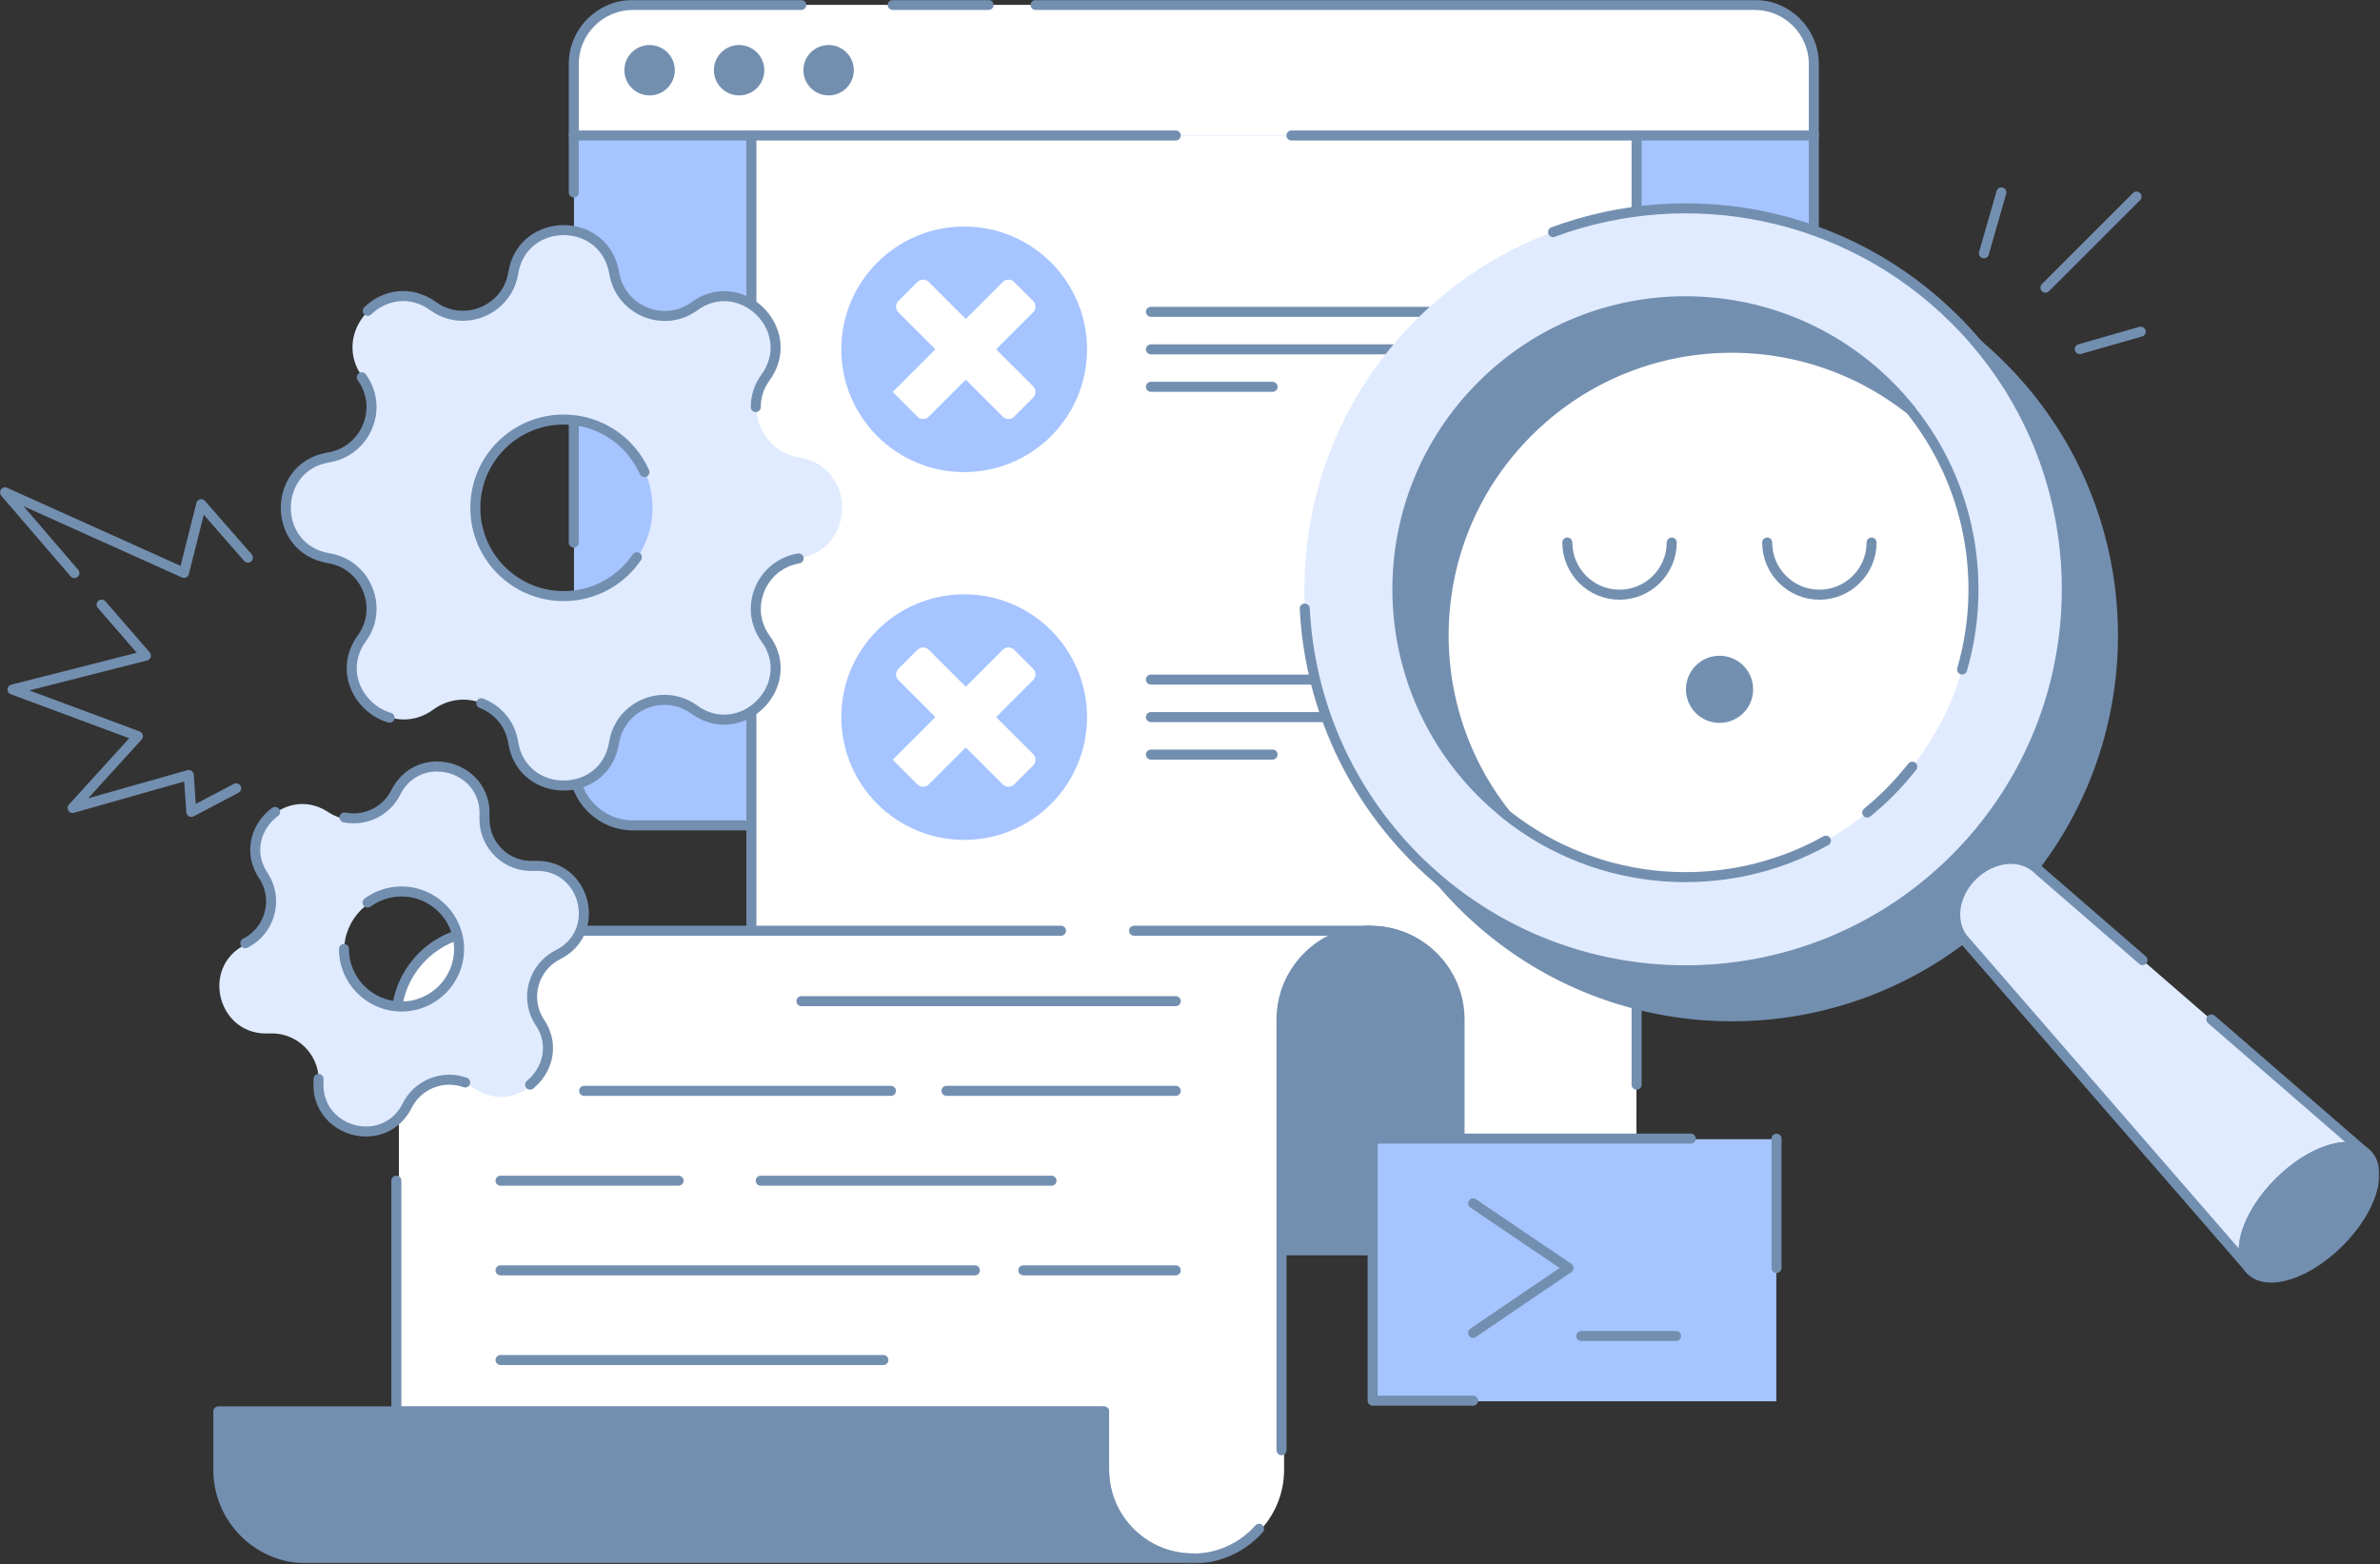 <svg width="1672" height="1099" viewBox="0 0 1672 1099" fill="none" xmlns="http://www.w3.org/2000/svg">
<rect x="0" y="0" width="1672" height="1099" fill="#333333" stroke="none"/>
<mask id="mask0_116_84" style="mask-type:luminance" maskUnits="userSpaceOnUse" x="0" y="0" width="1672" height="1099">
<path d="M1671.49 0H0V1098.37H1671.49V0Z" fill="white"/>
</mask>
<g mask="url(#mask0_116_84)">
<path d="M1232.85 580.049H444.782C421.777 580.049 403.233 561.374 403.233 538.518V45.151C403.233 22.156 421.917 3.619 444.782 3.619H1232.85C1255.84 3.619 1274.39 22.296 1274.39 45.151V538.518C1274.39 561.374 1255.72 580.049 1232.85 580.049Z" fill="#A6C4FF"/>
<path d="M1274.39 95.192H403.092V45.019C403.092 22.024 421.776 3.488 444.643 3.488H1232.71C1255.7 3.488 1274.25 22.163 1274.25 45.019V95.192H1274.39Z" fill="white"/>
<path d="M1274.39 381.173V538.38C1274.39 561.377 1255.72 579.913 1232.85 579.913H444.782C421.777 579.913 403.233 561.238 403.233 538.38V444.028" stroke="#738FB0" stroke-width="7.041" stroke-miterlimit="10" stroke-linecap="round" stroke-linejoin="round"/>
<path d="M727.547 3.488H1232.71C1255.72 3.488 1274.25 22.163 1274.25 45.019V344.664" stroke="#738FB0" stroke-width="7.041" stroke-miterlimit="10" stroke-linecap="round" stroke-linejoin="round"/>
<path d="M1149.74 580.06V95.195H527.882V653.925V878.448H900.301H1024.95H1087.27C1121.71 878.448 1149.6 850.575 1149.6 816.151L1149.74 580.06Z" fill="white"/>
<path d="M403.092 135.191V45.019C403.092 22.024 421.776 3.488 444.643 3.488H562.879" stroke="#738FB0" stroke-width="7.041" stroke-miterlimit="10" stroke-linecap="round" stroke-linejoin="round"/>
<path d="M403.092 381.177V211.565" stroke="#738FB0" stroke-width="7.041" stroke-miterlimit="10" stroke-linecap="round" stroke-linejoin="round"/>
<path d="M627.158 3.488H694.503" stroke="#738FB0" stroke-width="7.041" stroke-miterlimit="10" stroke-linecap="round" stroke-linejoin="round"/>
<path d="M825.983 95.195H403.092" stroke="#738FB0" stroke-width="7.041" stroke-miterlimit="10" stroke-linecap="round" stroke-linejoin="round"/>
<path d="M1274.39 95.195H907.272" stroke="#738FB0" stroke-width="7.041" stroke-miterlimit="10" stroke-linecap="round" stroke-linejoin="round"/>
<path d="M456.356 67.04C466.136 67.04 474.064 59.115 474.064 49.34C474.064 39.564 466.136 31.641 456.356 31.641C446.576 31.641 438.648 39.564 438.648 49.34C438.648 59.115 446.576 67.04 456.356 67.04Z" fill="#738FB0"/>
<path d="M519.239 67.04C529.019 67.04 536.947 59.115 536.947 49.34C536.947 39.564 529.019 31.641 519.239 31.641C509.459 31.641 501.531 39.564 501.531 49.34C501.531 59.115 509.459 67.04 519.239 67.04Z" fill="#738FB0"/>
<path d="M582.122 67.04C591.902 67.04 599.83 59.115 599.83 49.34C599.83 39.564 591.902 31.641 582.122 31.641C572.342 31.641 564.414 39.564 564.414 49.34C564.414 59.115 572.342 67.04 582.122 67.04Z" fill="#738FB0"/>
<path d="M808.555 477.478H1005.99" stroke="#738FB0" stroke-width="7.041" stroke-miterlimit="10" stroke-linecap="round" stroke-linejoin="round"/>
<path d="M808.555 530.162H894.026" stroke="#738FB0" stroke-width="7.041" stroke-miterlimit="10" stroke-linecap="round" stroke-linejoin="round"/>
<path d="M808.555 503.814H1005.99" stroke="#738FB0" stroke-width="7.041" stroke-miterlimit="10" stroke-linecap="round" stroke-linejoin="round"/>
<path d="M1086.58 878.439H900.301V716.215C900.301 681.789 928.186 653.916 962.62 653.916C979.912 653.916 995.388 660.885 1006.68 672.173C1017.98 683.462 1024.95 699.072 1024.95 716.215V816.003C1024.95 850.287 1052.42 878.021 1086.58 878.439Z" fill="#738FB0" stroke="#738FB0" stroke-width="7.041" stroke-miterlimit="10" stroke-linecap="round" stroke-linejoin="round"/>
<path d="M1137.33 853.362C1136.77 854.198 1136.08 854.895 1135.51 855.732C1134.26 857.265 1132.87 858.797 1131.47 860.191C1130.36 861.307 1129.39 862.282 1128.14 863.257C1127.71 863.536 1127.43 863.954 1127.01 864.233C1126.32 864.79 1125.47 865.487 1124.64 866.045C1123.81 866.603 1122.97 867.16 1122.28 867.717C1121.02 868.553 1119.76 869.389 1118.5 870.087C1117.81 870.505 1117.11 870.923 1116.28 871.341C1113.49 872.875 1110.56 874.128 1107.49 875.104C1105.13 875.94 1102.62 876.637 1100.1 877.055C1099.69 877.195 1099.27 877.195 1098.99 877.334C1098.3 877.474 1097.59 877.613 1096.9 877.753C1093.83 878.169 1090.76 878.448 1087.69 878.448H1086.86C1052.84 878.03 1025.37 850.296 1025.37 816.151V716.363C1025.37 699.081 1018.4 683.61 1007.1 672.321C995.811 661.033 980.194 654.064 963.043 654.064C928.605 654.064 900.719 681.939 900.719 716.363V878.588H527.882V95.195" stroke="#738FB0" stroke-width="7.041" stroke-miterlimit="10" stroke-linecap="round" stroke-linejoin="round"/>
<path d="M1149.74 95.195V762.076" stroke="#738FB0" stroke-width="7.041" stroke-miterlimit="10" stroke-linecap="round" stroke-linejoin="round"/>
<path d="M1024.95 816.143V716.216" stroke="#738FB0" stroke-width="7.041" stroke-miterlimit="10" stroke-linecap="round" stroke-linejoin="round"/>
<path d="M939.202 653.916C935.019 657.4 931.115 661.303 927.908 665.763C912.292 677.051 902.113 695.448 902.113 716.215V1032.58C902.113 1067.01 874.227 1094.88 839.788 1094.88C822.498 1094.88 807.022 1087.9 795.727 1076.63C784.434 1065.33 777.462 1049.73 777.462 1032.58V991.601H280.254V716.215C280.254 681.789 308.141 653.916 342.579 653.916H939.202Z" fill="white"/>
<path d="M563.02 703.4H825.986" stroke="#738FB0" stroke-width="7.041" stroke-miterlimit="10" stroke-linecap="round" stroke-linejoin="round"/>
<path d="M808.555 219.091H1005.99" stroke="#738FB0" stroke-width="7.041" stroke-miterlimit="10" stroke-linecap="round" stroke-linejoin="round"/>
<path d="M808.555 271.765H894.026" stroke="#738FB0" stroke-width="7.041" stroke-miterlimit="10" stroke-linecap="round" stroke-linejoin="round"/>
<path d="M808.555 245.428H1005.99" stroke="#738FB0" stroke-width="7.041" stroke-miterlimit="10" stroke-linecap="round" stroke-linejoin="round"/>
<path d="M664.942 766.394H825.983" stroke="#738FB0" stroke-width="7.041" stroke-miterlimit="10" stroke-linecap="round" stroke-linejoin="round"/>
<path d="M410.342 766.394H625.902" stroke="#738FB0" stroke-width="7.041" stroke-miterlimit="10" stroke-linecap="round" stroke-linejoin="round"/>
<path d="M534.436 829.529H591.045H738.701" stroke="#738FB0" stroke-width="7.041" stroke-miterlimit="10" stroke-linecap="round" stroke-linejoin="round"/>
<path d="M351.642 829.529H476.711" stroke="#738FB0" stroke-width="7.041" stroke-miterlimit="10" stroke-linecap="round" stroke-linejoin="round"/>
<path d="M718.903 892.522H825.985" stroke="#738FB0" stroke-width="7.041" stroke-miterlimit="10" stroke-linecap="round" stroke-linejoin="round"/>
<path d="M351.642 892.522H684.88" stroke="#738FB0" stroke-width="7.041" stroke-miterlimit="10" stroke-linecap="round" stroke-linejoin="round"/>
<path d="M351.642 955.517H620.603" stroke="#738FB0" stroke-width="7.041" stroke-miterlimit="10" stroke-linecap="round" stroke-linejoin="round"/>
<path d="M900.301 1018.92V716.215C900.301 702.555 904.624 690.013 912.152 679.699C915.36 675.24 919.124 671.338 923.307 667.853C934.043 659.073 947.707 653.916 962.62 653.916H796.704" stroke="#738FB0" stroke-width="7.041" stroke-miterlimit="10" stroke-linecap="round" stroke-linejoin="round"/>
<path d="M278.442 747.153V716.215C278.442 681.789 306.329 653.916 340.767 653.916H745.394" stroke="#738FB0" stroke-width="7.041" stroke-miterlimit="10" stroke-linecap="round" stroke-linejoin="round"/>
<path d="M884.546 1074.12C873.112 1086.95 856.519 1095.03 837.975 1095.03C820.686 1095.03 805.21 1088.06 793.915 1076.77C782.622 1065.49 775.65 1049.87 775.65 1032.73V991.755H278.442V829.529" stroke="#738FB0" stroke-width="7.041" stroke-miterlimit="10" stroke-linecap="round" stroke-linejoin="round"/>
<path d="M837.977 1094.89H215.7C181.26 1094.89 153.374 1067.01 153.374 1032.59V991.615H775.652V1032.59C775.652 1049.87 782.623 1065.33 793.917 1076.63C805.21 1087.92 820.687 1094.89 837.977 1094.89Z" fill="white"/>
<path d="M837.977 1094.89H215.7C181.26 1094.89 153.374 1067.01 153.374 1032.59V991.615H775.652V1032.59C775.652 1049.87 782.623 1065.33 793.917 1076.63C805.21 1087.92 820.687 1094.89 837.977 1094.89Z" fill="#738FB0" stroke="#738FB0" stroke-width="7.041" stroke-miterlimit="10" stroke-linecap="round" stroke-linejoin="round"/>
<path d="M1011.71 618.801H1011.57" stroke="#738FB0" stroke-width="7.041" stroke-miterlimit="10" stroke-linecap="round" stroke-linejoin="round"/>
<path d="M1429.58 608.763C1417.58 599.705 1398.63 602.213 1385.66 615.314C1372.55 628.414 1370.04 647.368 1379.1 659.215C1274.12 739.492 1123.25 731.548 1027.33 635.662C1021.89 630.227 1016.72 624.512 1011.85 618.798C1116.84 707.576 1274.39 702.419 1373.52 603.328C1472.66 504.237 1477.83 346.749 1389 241.665C1394.86 246.543 1400.43 251.7 1405.87 257.135C1501.95 353.021 1509.89 503.819 1429.58 608.763Z" fill="#738FB0" stroke="#738FB0" stroke-width="7.041" stroke-miterlimit="10" stroke-linecap="round" stroke-linejoin="round"/>
<path d="M1389.28 241.533C1384.41 235.679 1379.24 230.104 1373.66 224.668C1269.09 120.142 1099.41 120.142 994.839 224.668C890.263 329.195 890.263 498.807 994.839 603.333C1000.27 608.769 1005.99 613.926 1011.71 618.803C1116.98 707.582 1274.39 702.286 1373.52 603.194C1472.8 504.242 1477.97 346.756 1389.28 241.533Z" fill="#E0EBFF"/>
<path d="M916.616 427.583C919.822 491.555 945.896 554.41 994.698 603.328C1000.13 608.763 1005.85 613.92 1011.57 618.798C1116.84 707.577 1274.39 702.42 1373.52 603.328C1472.66 504.237 1477.83 346.751 1389.14 241.665C1384.27 235.813 1379.1 230.238 1373.66 224.802C1297.26 148.428 1186.14 127.801 1091.04 163.061" stroke="#738FB0" stroke-width="7.041" stroke-miterlimit="10" stroke-linecap="round" stroke-linejoin="round"/>
<path d="M1040.98 556.916C961.93 477.894 961.93 349.954 1040.98 270.93C1120.04 191.909 1248.04 191.909 1327.1 270.93C1332.53 276.366 1337.7 282.08 1342.43 288.073C1262.95 224.8 1146.95 229.818 1073.47 303.404C999.993 376.851 994.839 492.806 1058.14 572.246C1052.28 567.508 1046.56 562.491 1040.98 556.916Z" fill="#738FB0" stroke="#738FB0" stroke-width="7.041" stroke-miterlimit="10" stroke-linecap="round" stroke-linejoin="round"/>
<path d="M1327.24 556.92C1253.76 630.367 1137.75 635.524 1058.28 572.251C994.98 492.811 999.993 376.856 1073.61 303.409C1147.09 229.96 1263.09 224.804 1342.57 288.078C1405.87 367.518 1400.71 483.473 1327.24 556.92Z" fill="white"/>
<path d="M1282.75 590.652C1212.2 630.093 1122.97 623.961 1058.14 572.394C994.839 492.953 999.852 376.998 1073.47 303.551C1146.95 230.104 1262.95 224.948 1342.43 288.221C1384.27 340.624 1396.25 408.914 1378.41 470.376" stroke="#738FB0" stroke-width="7.041" stroke-miterlimit="10" stroke-linecap="round" stroke-linejoin="round"/>
<path d="M1343.42 538.666C1338.39 544.938 1333.09 551.071 1327.24 556.924C1322.22 561.942 1317.06 566.541 1311.76 570.861" stroke="#738FB0" stroke-width="7.041" stroke-miterlimit="10" stroke-linecap="round" stroke-linejoin="round"/>
<path d="M1661.17 809.737C1648.76 800.26 1622.54 809.319 1600.94 830.782C1579.47 852.244 1570.4 878.445 1579.89 890.989L1381.2 661.866C1380.35 661.031 1379.66 660.194 1378.96 659.358C1369.9 647.371 1372.41 628.418 1385.52 615.457C1398.63 602.355 1417.58 599.708 1429.44 608.906C1430.41 609.603 1431.26 610.3 1431.95 611.135L1661.17 809.737Z" fill="#E0EBFF"/>
<path d="M1553.53 716.221L1661.31 809.597C1648.9 800.121 1622.68 809.179 1601.08 830.642C1579.61 852.104 1570.54 878.306 1580.02 890.85L1381.2 661.866C1380.35 661.031 1379.66 660.194 1378.96 659.358C1369.9 647.371 1372.41 628.418 1385.52 615.457C1398.63 602.355 1417.58 599.708 1429.44 608.906C1430.41 609.603 1431.26 610.3 1431.95 611.135L1505.14 674.549" stroke="#738FB0" stroke-width="7.041" stroke-miterlimit="10" stroke-linecap="round" stroke-linejoin="round"/>
<path d="M1662.84 811.132L1661.17 809.738" stroke="#738FB0" stroke-width="7.041" stroke-miterlimit="10" stroke-linecap="round" stroke-linejoin="round"/>
<path d="M1581.42 892.522L1580.02 890.851" stroke="#738FB0" stroke-width="7.041" stroke-miterlimit="10" stroke-linecap="round" stroke-linejoin="round"/>
<path d="M1643.19 872.871C1620.74 895.31 1592.98 904.09 1581.42 892.522C1580.86 891.966 1580.44 891.408 1580.03 890.85C1570.54 878.446 1579.61 852.244 1601.08 830.643C1622.56 809.18 1648.76 800.121 1661.31 809.598C1661.87 810.016 1662.42 810.574 1662.98 810.992C1674.56 822.698 1665.77 850.433 1643.19 872.871Z" fill="#738FB0" stroke="#738FB0" stroke-width="7.041" stroke-miterlimit="10" stroke-linecap="round" stroke-linejoin="round"/>
<path d="M1174.42 381.173C1174.42 401.38 1157.97 417.826 1137.75 417.826C1117.53 417.826 1101.09 401.38 1101.09 381.173" stroke="#738FB0" stroke-width="7.041" stroke-miterlimit="10" stroke-linecap="round" stroke-linejoin="round"/>
<path d="M1314.83 381.173C1314.83 401.38 1298.38 417.826 1278.16 417.826C1257.94 417.826 1241.49 401.38 1241.49 381.173" stroke="#738FB0" stroke-width="7.041" stroke-miterlimit="10" stroke-linecap="round" stroke-linejoin="round"/>
<path d="M1208.02 504.381C1219.12 504.381 1228.1 495.396 1228.1 484.312C1228.1 473.229 1219.12 464.243 1208.02 464.243C1196.94 464.243 1187.94 473.229 1187.94 484.312C1187.94 495.396 1196.94 504.381 1208.02 504.381Z" fill="#738FB0" stroke="#738FB0" stroke-width="7.041" stroke-miterlimit="10" stroke-linecap="round" stroke-linejoin="round"/>
<path d="M561.485 321.381C543.081 318.453 531.369 302.566 531.369 285.842C531.369 278.733 533.46 271.487 538.2 265.075C557.024 239.013 535.412 207.933 509.199 207.933C502.227 207.933 495.117 210.025 488.285 215.042C466.672 230.651 436.277 217.968 431.954 191.768C428.748 171.699 412.573 161.664 396.539 161.664C380.505 161.664 364.471 171.699 361.123 191.768C358.196 210.164 342.3 221.872 325.709 221.872C318.598 221.872 311.348 219.78 304.794 215.042C278.72 196.227 247.628 217.829 247.628 244.03C247.628 250.999 249.719 258.106 254.739 264.936C259.34 271.347 261.57 278.594 261.57 285.702C261.57 302.288 249.859 318.174 231.454 321.241C211.376 324.446 201.338 340.614 201.338 356.641C201.338 372.669 211.376 388.695 231.454 392.041C249.859 394.967 261.57 410.855 261.57 427.58C261.57 434.687 259.479 441.935 254.739 448.346C235.915 474.407 257.528 505.487 283.741 505.487C290.573 505.487 297.822 503.397 304.655 498.38C326.267 482.77 356.662 495.452 360.984 521.654C367.538 561.792 425.262 561.792 431.815 521.654C434.744 503.258 450.639 491.55 467.23 491.55C474.341 491.55 481.592 493.641 488.145 498.38C514.219 517.194 545.311 495.592 545.311 469.39C545.311 462.422 543.22 455.314 538.2 448.484C533.599 442.074 531.369 434.827 531.369 427.72C531.369 411.134 543.081 395.246 561.485 392.18C581.563 388.974 591.602 372.808 591.602 356.781C591.602 340.753 581.563 324.586 561.485 321.381ZM396.399 418.799C362.101 418.799 334.353 391.065 334.353 356.781C334.353 322.496 362.101 294.761 396.399 294.761C430.699 294.761 458.446 322.496 458.446 356.781C458.446 391.065 430.699 418.799 396.399 418.799Z" fill="#E0EBFF"/>
<path d="M530.951 285.981C530.951 278.873 533.042 271.626 537.783 265.215C556.606 239.152 534.995 208.073 508.782 208.073C501.81 208.073 494.699 210.164 487.867 215.181C466.255 230.791 435.86 218.108 431.537 191.907C428.052 171.699 412.017 161.664 395.983 161.664C379.948 161.664 363.913 171.699 360.567 191.768C357.64 210.164 341.744 221.872 325.152 221.872C318.041 221.872 310.79 219.78 304.238 215.042C287.924 203.334 269.659 207.377 258.365 218.386" stroke="#738FB0" stroke-width="7.041" stroke-miterlimit="10" stroke-linecap="round" stroke-linejoin="round"/>
<path d="M338.118 494.067C349.413 498.387 358.476 508.282 360.567 521.802C367.121 561.94 424.844 561.94 431.398 521.802C434.325 503.404 450.221 491.698 466.813 491.698C473.924 491.698 481.174 493.788 487.727 498.527C513.801 517.341 544.894 495.74 544.894 469.538C544.894 462.569 542.802 455.462 537.783 448.633C533.181 442.221 530.951 434.975 530.951 427.866C530.951 411.282 542.662 395.394 561.067 392.327" stroke="#738FB0" stroke-width="7.041" stroke-miterlimit="10" stroke-linecap="round" stroke-linejoin="round"/>
<path d="M254.18 265.076C258.782 271.488 261.013 278.734 261.013 285.842C261.013 302.428 249.3 318.316 230.895 321.382C210.817 324.587 200.779 340.754 200.779 356.781C200.779 372.809 210.817 388.837 230.895 392.181C249.3 395.107 261.013 410.996 261.013 427.72C261.013 434.827 258.922 442.075 254.18 448.487C237.727 471.343 252.229 497.962 273.7 504.233" stroke="#738FB0" stroke-width="7.041" stroke-miterlimit="10" stroke-linecap="round" stroke-linejoin="round"/>
<path d="M447.431 391.491C436.277 407.937 417.454 418.807 395.983 418.807C361.683 418.807 333.936 391.073 333.936 356.788C333.936 322.504 361.683 294.769 395.983 294.769C421.358 294.769 443.11 309.96 452.73 331.702" stroke="#738FB0" stroke-width="7.041" stroke-miterlimit="10" stroke-linecap="round" stroke-linejoin="round"/>
<path d="M377.578 609.459C376.881 609.459 376.184 609.459 375.347 609.459C356.244 610.574 340.49 595.383 340.49 576.567C340.49 575.871 340.49 575.313 340.49 574.616C341.744 553.014 324.455 539.635 307.165 539.635C295.872 539.635 284.577 545.21 278.164 557.892C269.38 575.453 247.071 581.445 230.618 570.575C206.637 554.826 179.308 574.338 179.308 598.03C179.308 604.023 180.981 610.156 185.024 616.147C188.65 621.722 190.462 627.994 190.462 634.127C190.462 646.113 183.909 657.819 172.337 663.673C140.964 679.422 152.817 726.111 186.836 726.111C187.533 726.111 188.232 726.111 189.068 726.111C208.031 724.995 223.926 740.187 223.926 759.001C223.926 759.698 223.926 760.256 223.926 760.953C222.67 782.554 239.959 795.935 257.249 795.935C268.544 795.935 279.837 790.36 286.251 777.676C292.107 766.11 303.82 759.559 315.81 759.559C321.945 759.559 328.219 761.371 333.797 764.994C357.779 780.743 385.107 761.232 385.107 737.538C385.107 731.545 383.433 725.414 379.39 719.421C375.765 713.846 373.952 707.574 373.952 701.441C373.952 689.456 380.505 677.749 392.078 671.895C423.45 656.148 411.738 609.459 377.578 609.459ZM282.207 708.271C259.899 708.271 241.773 690.153 241.773 667.854C241.773 645.555 259.899 627.437 282.207 627.437C304.517 627.437 322.642 645.555 322.642 667.854C322.642 690.153 304.517 708.271 282.207 708.271Z" fill="#E0EBFF"/>
<path d="M372.417 762.072C379.946 755.939 384.966 746.602 384.966 736.428C384.966 730.435 383.292 724.303 379.249 718.31C375.625 712.735 373.811 706.463 373.811 700.331C373.811 688.346 380.365 676.638 391.937 670.785C423.309 655.036 411.458 608.348 377.437 608.348C376.74 608.348 376.043 608.348 375.206 608.348C356.103 609.463 340.349 594.272 340.349 575.456C340.349 574.759 340.349 574.203 340.349 573.506C341.604 551.903 324.314 538.524 307.025 538.524C295.731 538.524 284.436 544.099 278.024 556.781C271.191 570.439 256.132 577.129 242.051 574.343" stroke="#738FB0" stroke-width="7.041" stroke-miterlimit="10" stroke-linecap="round" stroke-linejoin="round"/>
<path d="M223.787 758.031C223.787 758.728 223.787 759.286 223.787 759.983C222.532 781.586 239.821 794.965 257.109 794.965C268.404 794.965 279.698 789.39 286.112 776.708C291.967 765.14 303.68 758.589 315.671 758.589C319.436 758.589 323.2 759.286 326.825 760.541" stroke="#738FB0" stroke-width="7.041" stroke-miterlimit="10" stroke-linecap="round" stroke-linejoin="round"/>
<path d="M193.249 570.438C184.883 576.571 179.307 586.466 179.307 597.057C179.307 603.05 180.98 609.183 185.023 615.176C188.649 620.751 190.461 627.021 190.461 633.154C190.461 645.14 183.907 656.848 172.335 662.7" stroke="#738FB0" stroke-width="7.041" stroke-miterlimit="10" stroke-linecap="round" stroke-linejoin="round"/>
<path d="M258.225 634.13C264.916 629.252 273.143 626.324 282.066 626.324C304.376 626.324 322.502 644.443 322.502 666.741C322.502 689.041 304.376 707.158 282.066 707.158C259.758 707.158 241.632 689.041 241.632 666.741" stroke="#738FB0" stroke-width="7.041" stroke-miterlimit="10" stroke-linecap="round" stroke-linejoin="round"/>
<path d="M71.388 424.792L102.482 460.61L8.784 484.442L96.904 517.194L51.032 567.646L132.598 544.51L134.41 570.433L165.922 553.847" stroke="#738FB0" stroke-width="7.041" stroke-miterlimit="10" stroke-linecap="round" stroke-linejoin="round"/>
<path d="M174.147 391.766L141.381 354.276L129.251 402.497L3.485 345.913L52.285 402.637" stroke="#738FB0" stroke-width="7.041" stroke-miterlimit="10" stroke-linecap="round" stroke-linejoin="round"/>
<path d="M1436.97 202.08L1500.96 138.11" stroke="#738FB0" stroke-width="7.041" stroke-miterlimit="10" stroke-linecap="round" stroke-linejoin="round"/>
<path d="M1461.08 245.282L1503.89 233.019" stroke="#738FB0" stroke-width="7.041" stroke-miterlimit="10" stroke-linecap="round" stroke-linejoin="round"/>
<path d="M1393.74 177.969L1406.01 135.184" stroke="#738FB0" stroke-width="7.041" stroke-miterlimit="10" stroke-linecap="round" stroke-linejoin="round"/>
<path d="M1247.9 800.397H964.296V984.505H1247.9V800.397Z" fill="#A6C4FF"/>
<path d="M1187.81 799.98H964.296V984.087H1034.85" stroke="#738FB0" stroke-width="7.041" stroke-miterlimit="10" stroke-linecap="round" stroke-linejoin="round"/>
<path d="M1248.04 890.848V799.98" stroke="#738FB0" stroke-width="7.041" stroke-miterlimit="10" stroke-linecap="round" stroke-linejoin="round"/>
<path d="M1034.84 936.423L1101.92 890.849L1034.84 845.415" stroke="#738FB0" stroke-width="7.041" stroke-miterlimit="10" stroke-linecap="round" stroke-linejoin="round"/>
<path d="M1110.84 938.651H1177.49" stroke="#738FB0" stroke-width="7.041" stroke-miterlimit="10" stroke-linecap="round" stroke-linejoin="round"/>
<path d="M677.35 331.695C725.017 331.695 763.658 293.07 763.658 245.425C763.658 197.78 725.017 159.155 677.35 159.155C629.684 159.155 591.044 197.78 591.044 245.425C591.044 293.07 629.684 331.695 677.35 331.695Z" fill="#A6C4FF"/>
<path d="M699.801 245.425L725.874 219.364C727.965 217.273 727.965 213.65 725.874 211.558L712.35 198.04C710.258 195.949 706.633 195.949 704.542 198.04L678.468 224.102L652.395 198.04C650.304 195.949 646.678 195.949 644.587 198.04L631.063 211.558C628.97 213.65 628.97 217.273 631.063 219.364L657.135 245.425L627.158 275.389L644.587 292.811C646.678 294.902 650.304 294.902 652.395 292.811L678.468 266.749L704.542 292.811C706.633 294.902 710.258 294.902 712.35 292.811L725.874 279.292C727.965 277.201 727.965 273.578 725.874 271.487L699.801 245.425Z" fill="white"/>
<path d="M677.35 590.092C725.017 590.092 763.658 551.468 763.658 503.822C763.658 456.177 725.017 417.553 677.35 417.553C629.684 417.553 591.044 456.177 591.044 503.822C591.044 551.468 629.684 590.092 677.35 590.092Z" fill="#A6C4FF"/>
<path d="M699.801 503.823L725.874 477.762C727.965 475.671 727.965 472.048 725.874 469.957L712.35 456.438C710.258 454.347 706.633 454.347 704.542 456.438L678.468 482.501L652.395 456.438C650.304 454.347 646.678 454.347 644.587 456.438L631.063 469.957C628.97 472.048 628.97 475.671 631.063 477.762L657.135 503.823L627.158 533.787L644.587 551.209C646.678 553.3 650.304 553.3 652.395 551.209L678.468 525.147L704.542 551.209C706.633 553.3 710.258 553.3 712.35 551.209L725.874 537.691C727.965 535.6 727.965 531.977 725.874 529.885L699.801 503.823Z" fill="white"/>
</g>
</svg>
